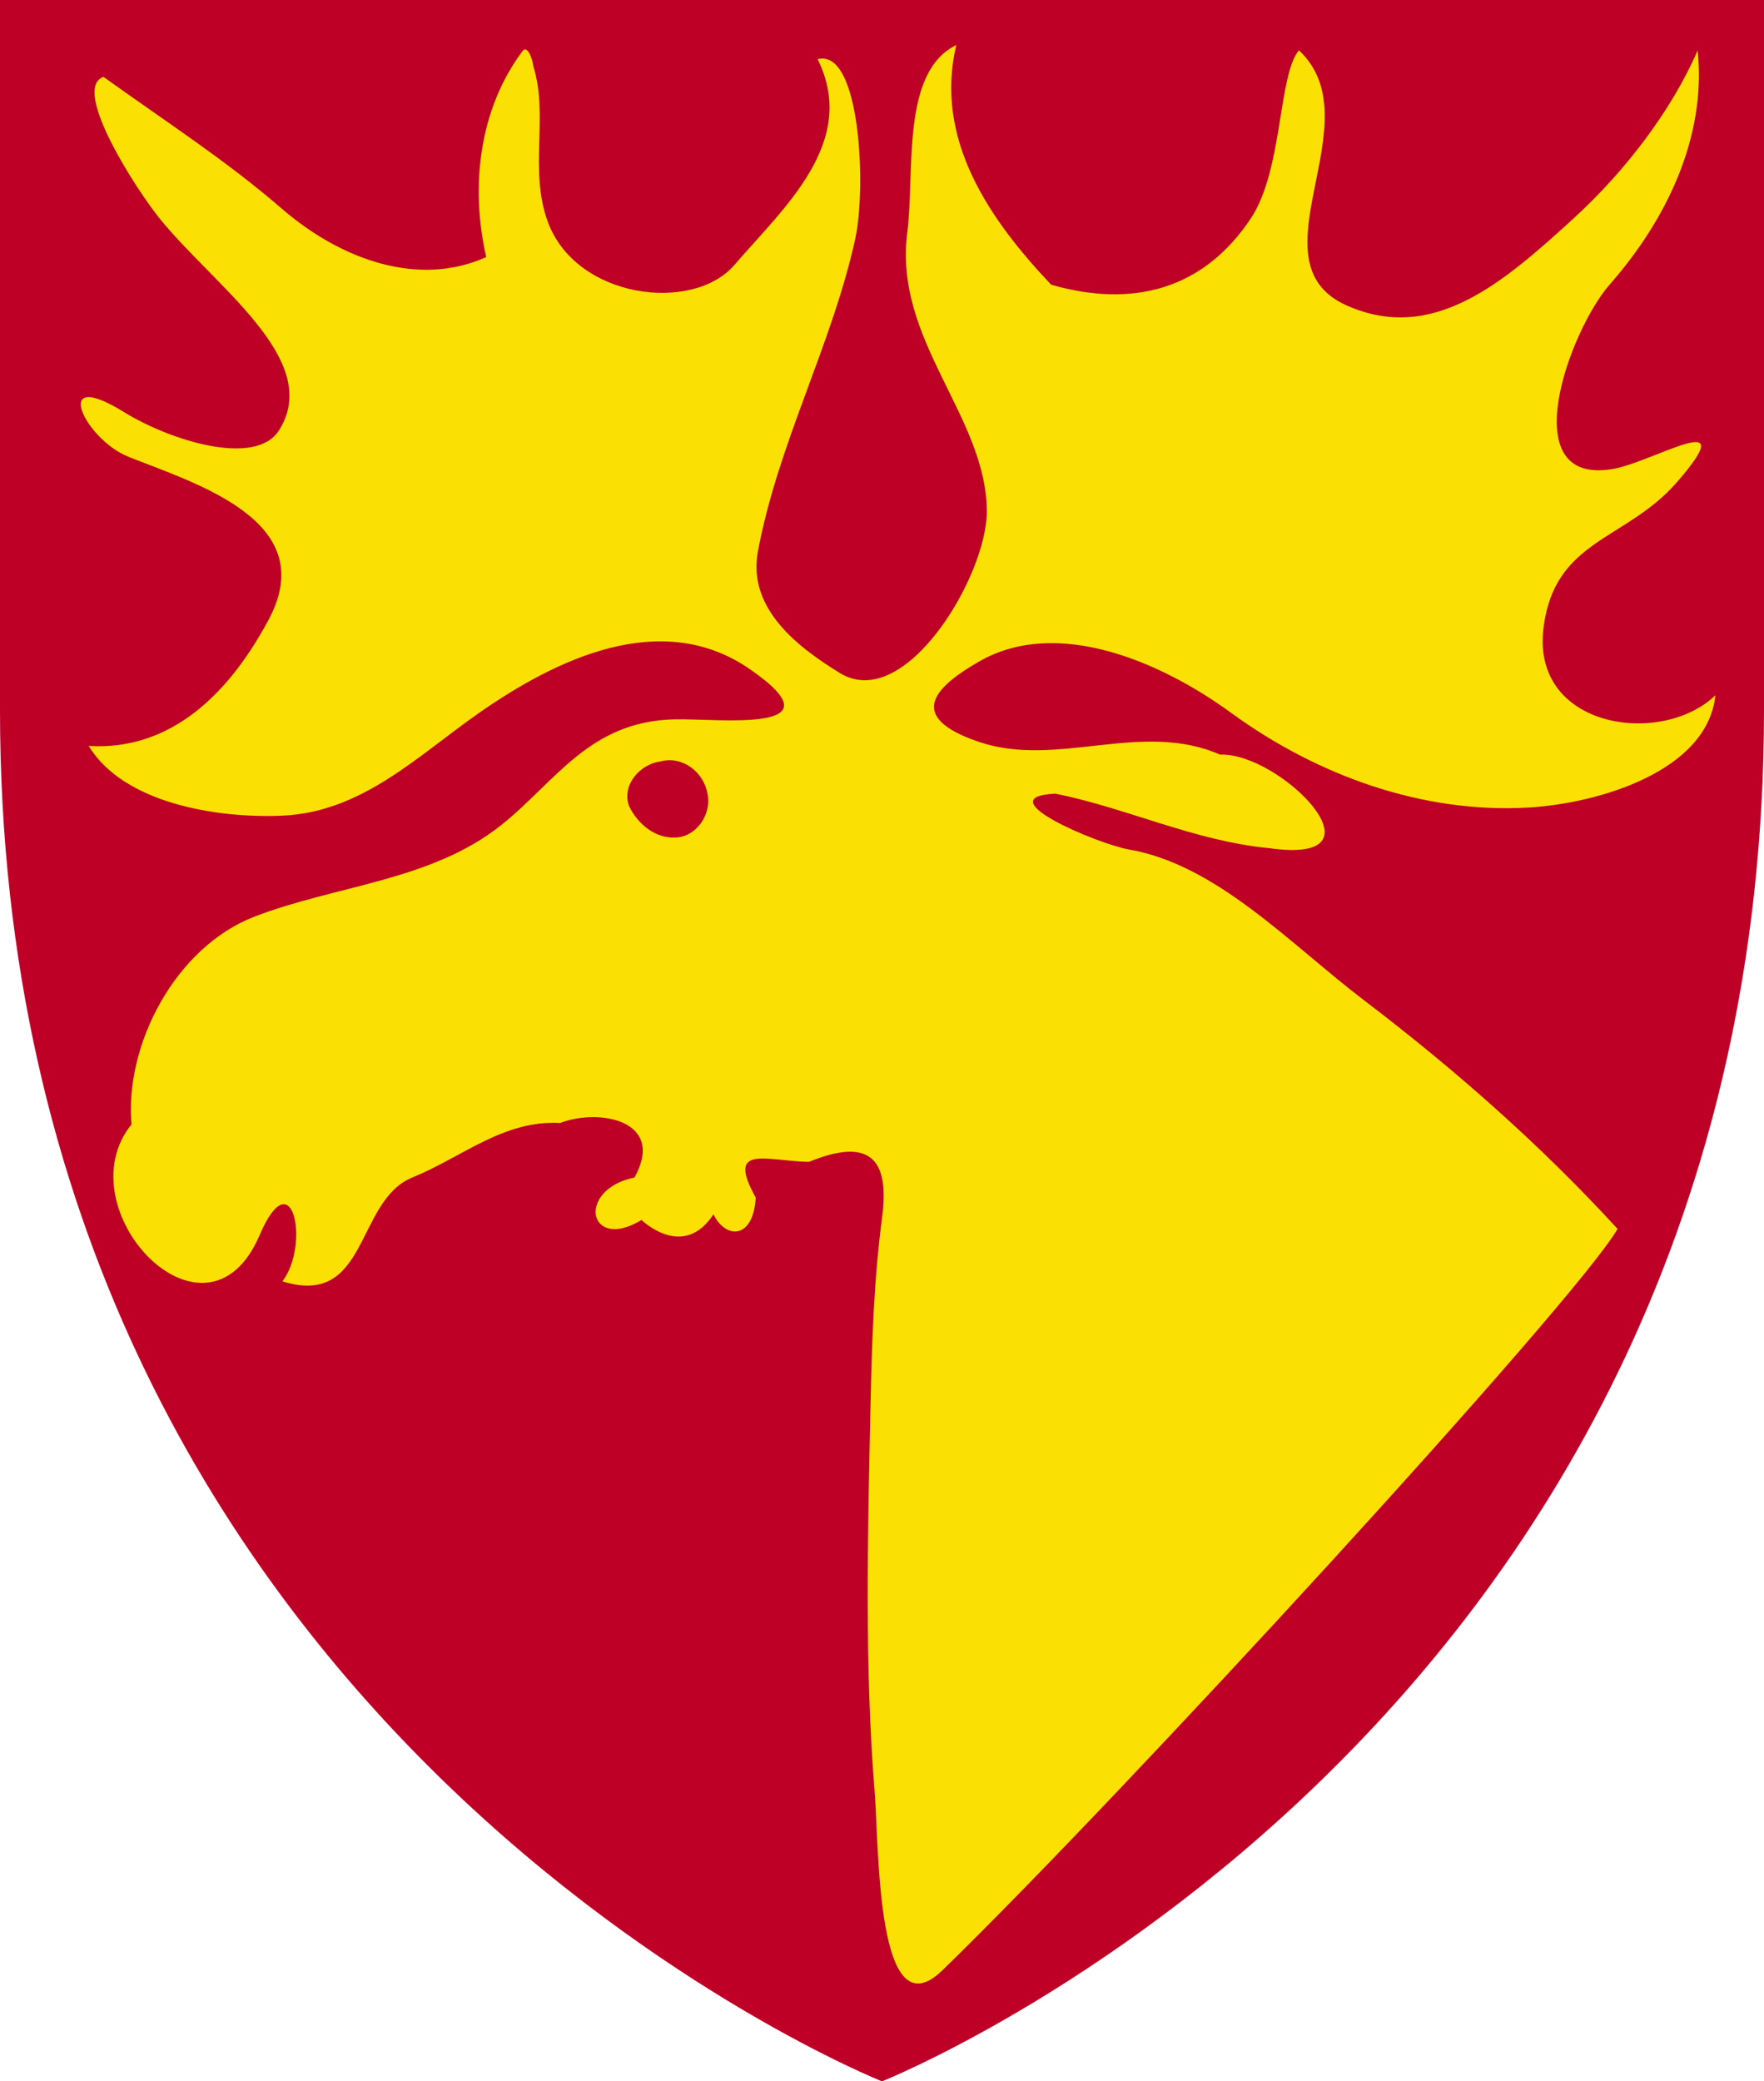 <?xml version="1.0" encoding="UTF-8" standalone="no"?>
<!-- Created with Inkscape (http://www.inkscape.org/) -->
<svg
   xmlns:dc="http://purl.org/dc/elements/1.1/"
   xmlns:cc="http://creativecommons.org/ns#"
   xmlns:rdf="http://www.w3.org/1999/02/22-rdf-syntax-ns#"
   xmlns:svg="http://www.w3.org/2000/svg"
   xmlns="http://www.w3.org/2000/svg"
   xmlns:sodipodi="http://sodipodi.sourceforge.net/DTD/sodipodi-0.dtd"
   xmlns:inkscape="http://www.inkscape.org/namespaces/inkscape"
   width="200"
   height="235.959"
   id="svg3156"
   sodipodi:version="0.32"
   inkscape:version="0.46"
   version="1.0"
   sodipodi:docname="Namsos.svg"
   inkscape:output_extension="org.inkscape.output.svg.inkscape">
  <defs
     id="defs3158">
    <inkscape:perspective
       sodipodi:type="inkscape:persp3d"
       inkscape:vp_x="0 : 526.18109 : 1"
       inkscape:vp_y="0 : 1000 : 0"
       inkscape:vp_z="744.09448 : 526.18109 : 1"
       inkscape:persp3d-origin="372.04724 : 350.78739 : 1"
       id="perspective3164" />
  </defs>
  <sodipodi:namedview
     id="base"
     pagecolor="#ffffff"
     bordercolor="#666666"
     borderopacity="1.0"
     gridtolerance="10000"
     guidetolerance="10"
     objecttolerance="10"
     inkscape:pageopacity="0.0"
     inkscape:pageshadow="2"
     inkscape:zoom="0.98994949"
     inkscape:cx="552.23076"
     inkscape:cy="511.69113"
     inkscape:document-units="px"
     inkscape:current-layer="layer1"
     showgrid="false"
     inkscape:window-width="1680"
     inkscape:window-height="978"
     inkscape:window-x="0"
     inkscape:window-y="51" />
  <g
     inkscape:label="Layer 1"
     inkscape:groupmode="layer"
     id="layer1"
     transform="translate(-419.452,-414.382)">
    <path
       sodipodi:nodetypes="cccccc"
       style="opacity:1;fill:#be0027;fill-opacity:1;fill-rule:nonzero;stroke:none;stroke-width:3;stroke-linecap:round;stroke-linejoin:bevel;marker:none;marker-start:none;marker-mid:none;marker-end:none;stroke-miterlimit:4;stroke-dasharray:none;stroke-dashoffset:0;stroke-opacity:1;visibility:visible;display:block"
       id="path2122"
       d="M 419.452,414.382 C 419.452,414.382 619.452,414.382 619.452,414.382 L 619.452,494.89 C 619.452,610.632 519.452,650.342 519.452,650.342 C 519.452,650.342 419.452,610.645 419.452,494.89 L 419.452,414.382 z" />
    <path
       id="path11"
       style="font-style:normal;font-variant:normal;font-weight:normal;font-stretch:normal;letter-spacing:normal;word-spacing:normal;text-anchor:start;fill:#fae103;fill-opacity:1;fill-rule:nonzero;stroke:#e2c91b;stroke-width:0;stroke-linecap:butt;stroke-linejoin:miter;stroke-miterlimit:10.433;stroke-dasharray:none;stroke-dashoffset:0;stroke-opacity:1"
       d="M 479.912,421.872 C 481.681,427.495 479.413,433.564 481.536,439.462 C 484.704,448.265 498.004,449.913 502.728,444.412 C 508.264,437.966 516.832,430.53 512.155,421.097 C 517.005,419.801 517.701,435.669 516.409,441.511 C 513.736,453.597 507.677,464.609 505.382,476.902 C 504.157,483.467 510.088,487.859 514.667,490.679 C 522.089,495.248 531.39,479.607 531.337,472.313 C 531.259,461.523 520.743,452.989 522.317,440.737 C 523.204,433.828 521.549,422.587 527.879,419.485 C 525.31,430.218 531.707,439.342 538.628,446.657 C 547.795,449.297 555.851,447.285 561.268,439.147 C 564.922,433.659 564.364,422.877 566.722,420.088 C 575.343,428.138 561.046,444.018 572.086,448.987 C 581.914,453.411 589.913,446.39 597.743,439.257 C 603.729,433.803 608.954,426.931 611.93,420.109 C 612.95,430.016 608.319,439.388 601.963,446.633 C 597.414,451.819 590.967,469.402 602.226,467.566 C 606.881,466.807 617.248,460.236 609.566,469.062 C 603.774,475.716 595.651,475.495 594.444,485.654 C 593.097,496.994 607.864,499.074 613.943,493.203 C 613.037,501.836 600.653,505.458 592.829,505.927 C 580.768,506.649 568.786,502.308 559.012,495.18 C 551.118,489.423 539.312,484.28 530.454,489.379 C 525.802,492.057 521.793,495.555 530.425,498.484 C 539.327,501.505 548.835,496.01 557.784,499.934 C 564.54,499.644 577.339,512.521 563.378,510.538 C 554.926,509.752 547.083,505.934 539.094,504.359 C 531.221,504.73 543.971,510.085 547.441,510.686 C 557.438,512.419 565.707,521.392 574.142,527.813 C 584.41,535.629 594.148,544.208 602.851,553.702 C 598.153,561.844 546.671,617.942 526.321,637.735 C 518.778,645.071 519.124,623.728 518.614,617.436 C 517.46,603.19 517.831,588.466 518.143,574.004 C 518.306,566.463 518.536,559.421 519.46,552.436 C 520.36,545.639 517.978,543.315 511.164,546.103 C 506.16,545.976 501.766,544.079 505.138,550.159 C 504.851,554.95 501.702,554.851 500.345,552.05 C 497.216,556.8 493.106,553.524 492.182,552.693 C 486.177,556.345 484.691,549.277 491.389,547.872 C 494.985,541.422 487.415,539.984 482.962,541.69 C 476.519,541.352 471.897,545.546 466.204,547.87 C 459.726,550.514 461.252,562.683 451.475,559.649 C 454.627,555.48 452.621,545.684 448.88,554.422 C 442.812,568.594 426.618,551.459 434.364,541.849 C 433.572,532.802 439.352,521.751 448.307,518.301 C 457.574,514.73 468.306,514.26 476.255,507.942 C 482.468,503.003 486.247,496.141 495.967,495.932 C 500.949,495.825 515.115,497.614 504.489,490.256 C 494.426,483.287 482.478,489.153 473.884,495.121 C 466.916,499.96 460.566,506.462 451.446,506.854 C 444.019,507.174 433.44,505.442 429.509,498.947 C 438.85,499.526 445.466,492.982 449.932,484.592 C 455.885,473.408 441.636,469.209 434.006,466.162 C 429.044,464.181 425.123,455.915 433.46,461.072 C 438.759,464.349 448.435,467.358 451.086,463.172 C 456.137,455.197 443.771,446.845 437.56,439.162 C 434.891,435.861 427.483,424.39 431.188,423.1 C 438.002,428.006 445.013,432.509 451.382,438.022 C 458.124,443.856 466.915,446.974 474.578,443.531 C 472.755,435.531 473.767,426.758 478.693,420.183 C 479.298,419.375 479.883,421.322 479.912,421.872 z M 494.346,500.701 C 492.037,501.002 489.917,503.347 490.767,505.749 C 491.751,507.83 493.798,509.505 496.182,509.328 C 498.527,509.138 500.147,506.608 499.669,504.372 C 499.244,501.906 496.844,500.043 494.346,500.701 z" />
  </g>
</svg>
